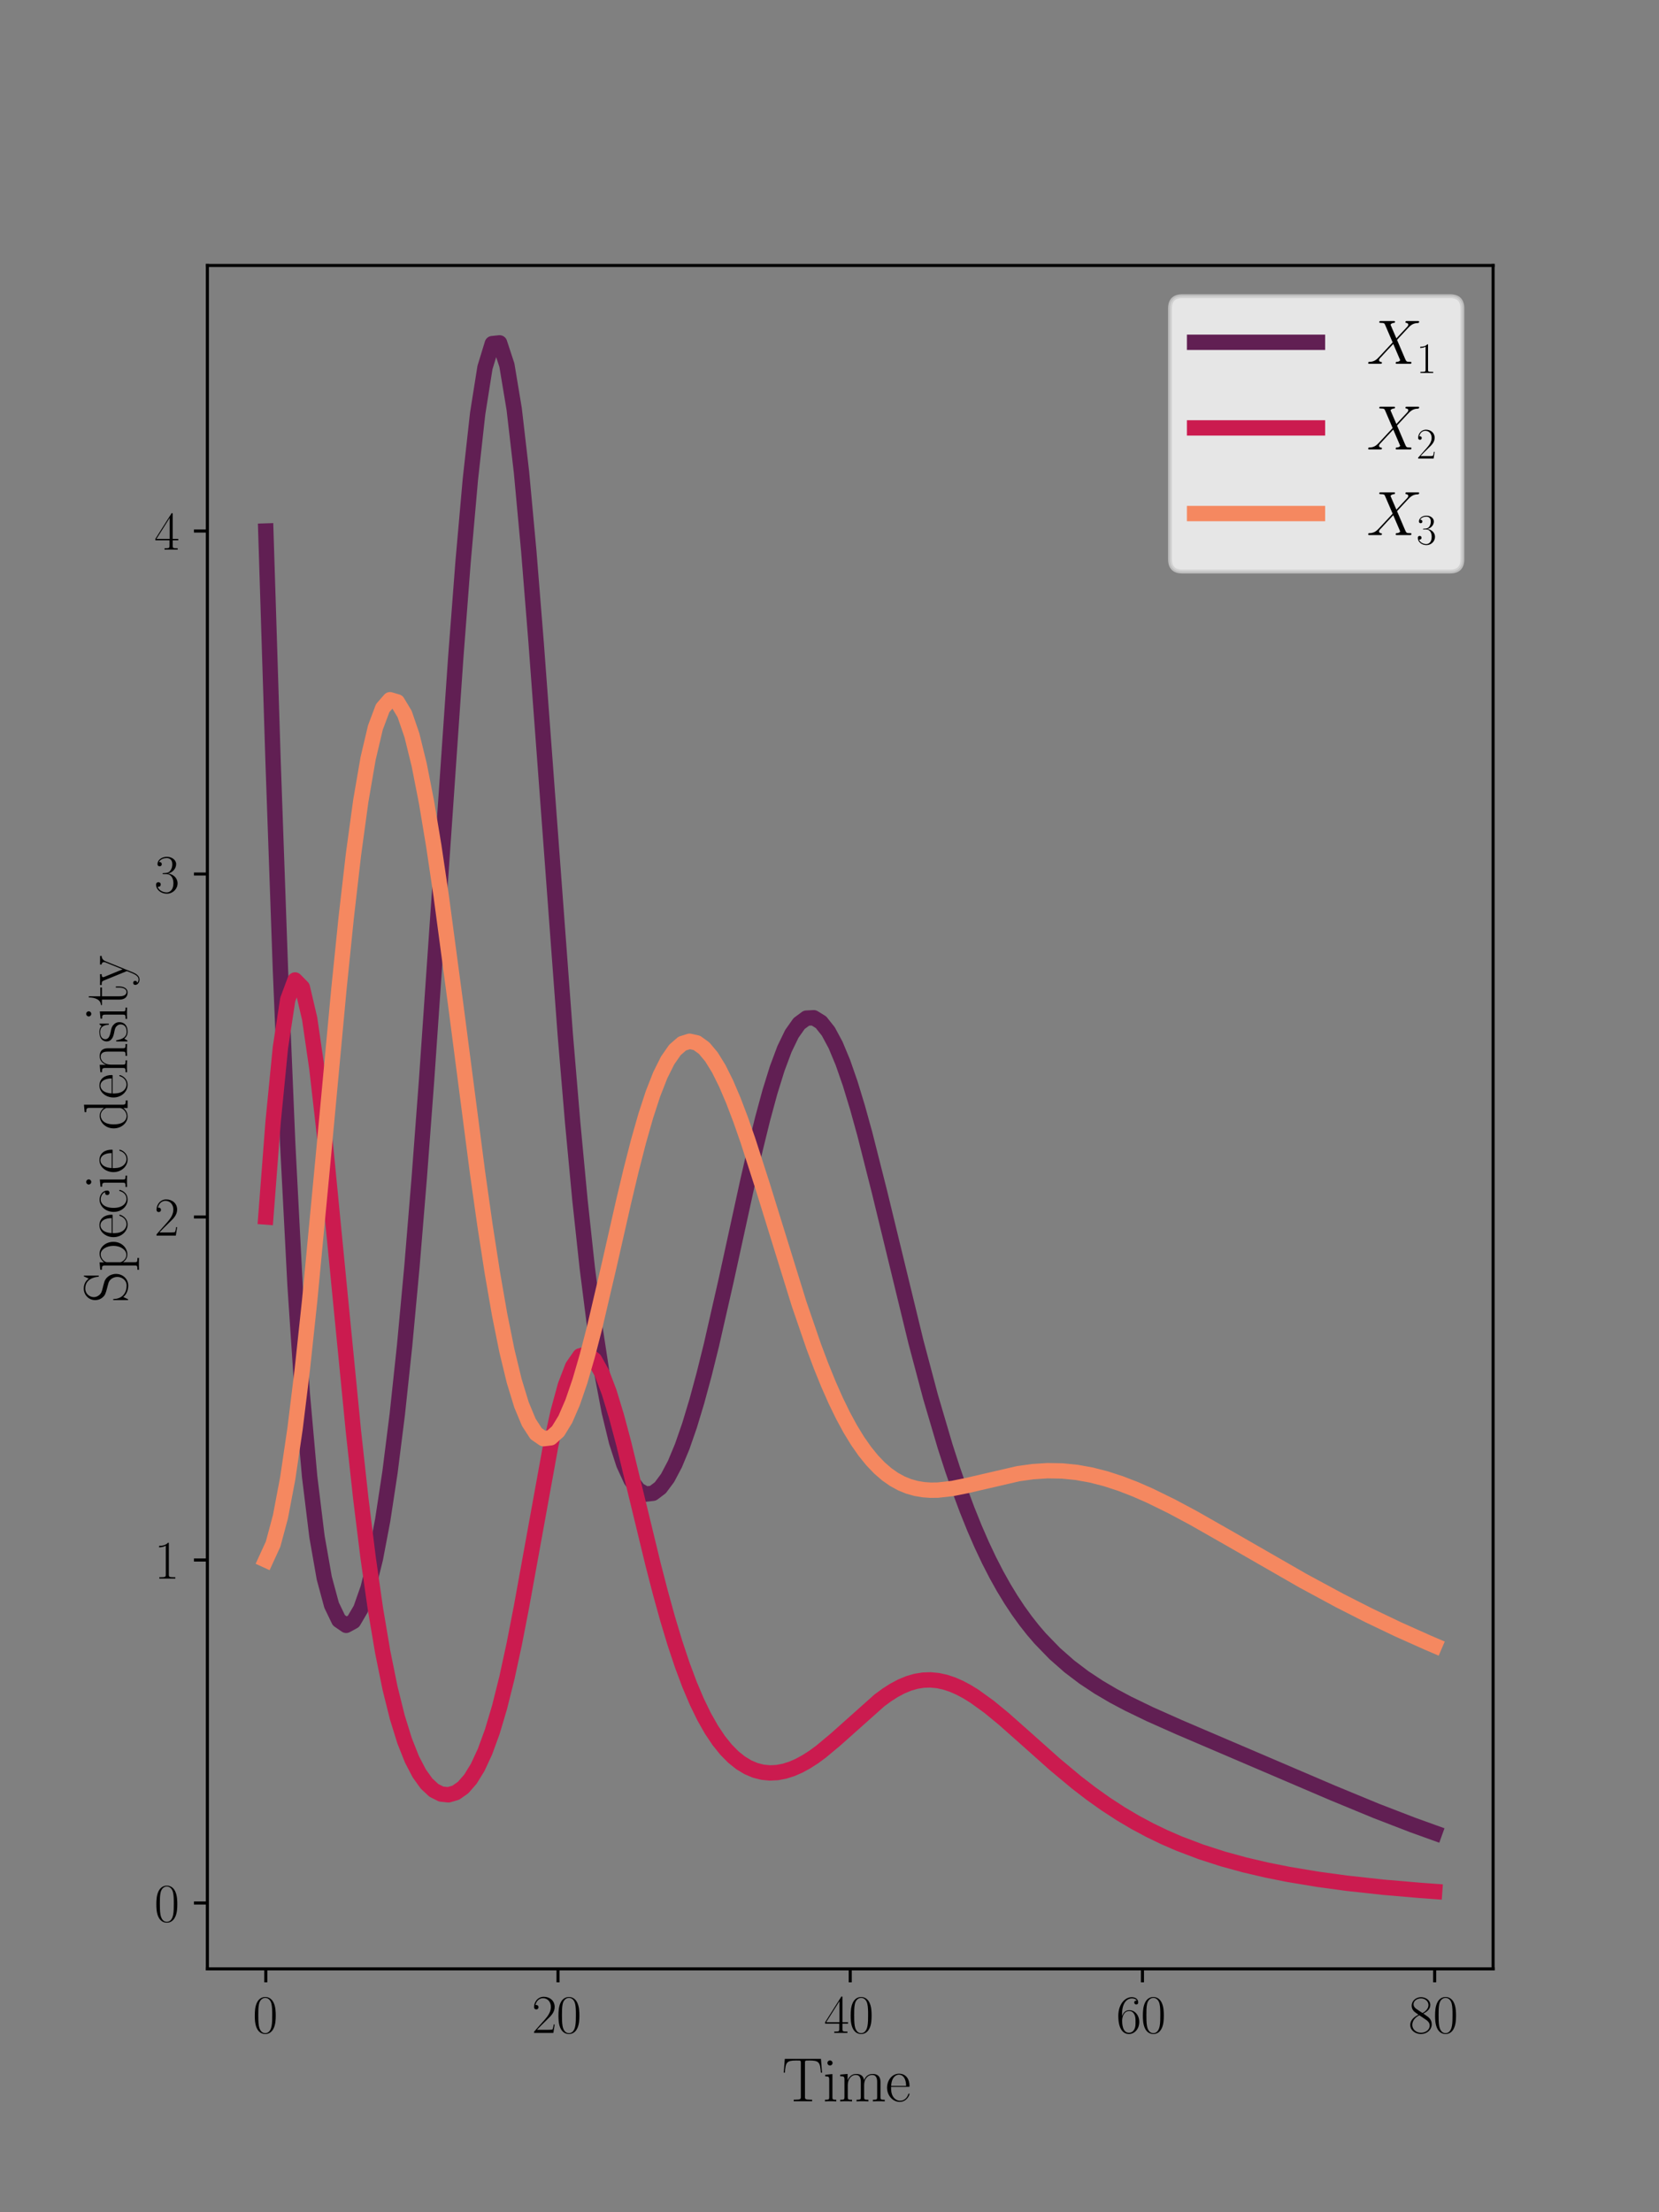 <?xml version="1.0" encoding="utf-8" standalone="no"?>
<!DOCTYPE svg PUBLIC "-//W3C//DTD SVG 1.1//EN"
  "http://www.w3.org/Graphics/SVG/1.1/DTD/svg11.dtd">
<svg xmlns:xlink="http://www.w3.org/1999/xlink" width="432pt" height="576pt" viewBox="0 0 432 576" xmlns="http://www.w3.org/2000/svg" version="1.1">
 <rect x="0" y="0" width="432" height="576" fill="#808080" stroke="none"/>
 <defs>
  <style type="text/css">*{stroke-linejoin: round; stroke-linecap: butt}</style>
 </defs>
 <g id="figure_1">
  <g id="patch_1">
   <path d="M 0 576 
L 432 576 
L 432 0 
L 0 0 
L 0 576 
z
" style="fill: none"/>
  </g>
  <g id="axes_1">
   <g id="patch_2">
    <path d="M 54 512.64 
L 388.8 512.64 
L 388.8 69.12 
L 54 69.12 
L 54 512.64 
z
" style="fill: none"/>
   </g>
   <g id="matplotlib.axis_1">
    <g id="xtick_1">
     <g id="line2d_1">
      <defs>
       <path id="me9f4dec3ff" d="M 0 0 
L 0 3.5 
" style="stroke: #000000; stroke-width: 0.8"/>
      </defs>
      <g>
       <use xlink:href="#me9f4dec3ff" x="69.218" y="512.64" style="stroke: #000000; stroke-width: 0.8"/>
      </g>
     </g>
     <g id="text_1">
      <!-- $\mathdefault{0}$ -->
      <g transform="translate(65.804 529.326) scale(0.14 -0.14)">
       <defs>
        <path id="CMR17-30" d="M 2688 2025 
C 2688 2416 2682 3080 2413 3591 
C 2176 4039 1798 4198 1466 4198 
C 1158 4198 768 4058 525 3597 
C 269 3118 243 2524 243 2025 
C 243 1661 250 1106 448 619 
C 723 -39 1216 -128 1466 -128 
C 1760 -128 2208 -7 2470 600 
C 2662 1042 2688 1559 2688 2025 
z
M 1466 -26 
C 1056 -26 813 325 723 812 
C 653 1188 653 1738 653 2096 
C 653 2588 653 2997 736 3387 
C 858 3929 1216 4096 1466 4096 
C 1728 4096 2067 3923 2189 3400 
C 2272 3036 2278 2607 2278 2096 
C 2278 1680 2278 1169 2202 792 
C 2067 95 1690 -26 1466 -26 
z
" transform="scale(0.016)"/>
       </defs>
       <use xlink:href="#CMR17-30" transform="scale(0.996)"/>
      </g>
     </g>
    </g>
    <g id="xtick_2">
     <g id="line2d_2">
      <g>
       <use xlink:href="#me9f4dec3ff" x="145.309" y="512.64" style="stroke: #000000; stroke-width: 0.8"/>
      </g>
     </g>
     <g id="text_2">
      <!-- $\mathdefault{20}$ -->
      <g transform="translate(138.481 529.326) scale(0.14 -0.14)">
       <defs>
        <path id="CMR17-32" d="M 2669 989 
L 2554 989 
C 2490 536 2438 459 2413 420 
C 2381 369 1920 369 1830 369 
L 602 369 
C 832 619 1280 1072 1824 1597 
C 2214 1967 2669 2402 2669 3035 
C 2669 3790 2067 4224 1395 4224 
C 691 4224 262 3604 262 3030 
C 262 2780 448 2748 525 2748 
C 589 2748 781 2787 781 3010 
C 781 3207 614 3264 525 3264 
C 486 3264 448 3258 422 3245 
C 544 3790 915 4058 1306 4058 
C 1862 4058 2227 3617 2227 3035 
C 2227 2479 1901 2000 1536 1584 
L 262 146 
L 262 0 
L 2515 0 
L 2669 989 
z
" transform="scale(0.016)"/>
       </defs>
       <use xlink:href="#CMR17-32" transform="scale(0.996)"/>
       <use xlink:href="#CMR17-30" transform="translate(45.69 0) scale(0.996)"/>
      </g>
     </g>
    </g>
    <g id="xtick_3">
     <g id="line2d_3">
      <g>
       <use xlink:href="#me9f4dec3ff" x="221.4" y="512.64" style="stroke: #000000; stroke-width: 0.8"/>
      </g>
     </g>
     <g id="text_3">
      <!-- $\mathdefault{40}$ -->
      <g transform="translate(214.572 529.326) scale(0.14 -0.14)">
       <defs>
        <path id="CMR17-34" d="M 2150 4122 
C 2150 4256 2144 4256 2029 4256 
L 128 1254 
L 128 1088 
L 1779 1088 
L 1779 457 
C 1779 224 1766 160 1318 160 
L 1197 160 
L 1197 0 
C 1402 0 1747 0 1965 0 
C 2182 0 2528 0 2733 0 
L 2733 160 
L 2611 160 
C 2163 160 2150 224 2150 457 
L 2150 1088 
L 2803 1088 
L 2803 1254 
L 2150 1254 
L 2150 4122 
z
M 1798 3703 
L 1798 1254 
L 256 1254 
L 1798 3703 
z
" transform="scale(0.016)"/>
       </defs>
       <use xlink:href="#CMR17-34" transform="scale(0.996)"/>
       <use xlink:href="#CMR17-30" transform="translate(45.69 0) scale(0.996)"/>
      </g>
     </g>
    </g>
    <g id="xtick_4">
     <g id="line2d_4">
      <g>
       <use xlink:href="#me9f4dec3ff" x="297.491" y="512.64" style="stroke: #000000; stroke-width: 0.8"/>
      </g>
     </g>
     <g id="text_4">
      <!-- $\mathdefault{60}$ -->
      <g transform="translate(290.662 529.326) scale(0.14 -0.14)">
       <defs>
        <path id="CMR17-36" d="M 678 2176 
C 678 3690 1395 4032 1811 4032 
C 1946 4032 2272 4009 2400 3776 
C 2298 3776 2106 3776 2106 3553 
C 2106 3381 2246 3323 2336 3323 
C 2394 3323 2566 3348 2566 3560 
C 2566 3954 2246 4179 1805 4179 
C 1043 4179 243 3390 243 1984 
C 243 253 966 -128 1478 -128 
C 2099 -128 2688 427 2688 1283 
C 2688 2081 2170 2662 1517 2662 
C 1126 2662 838 2407 678 1960 
L 678 2176 
z
M 1478 25 
C 691 25 691 1200 691 1436 
C 691 1896 909 2560 1504 2560 
C 1613 2560 1926 2560 2138 2120 
C 2253 1870 2253 1609 2253 1289 
C 2253 944 2253 690 2118 434 
C 1978 171 1773 25 1478 25 
z
" transform="scale(0.016)"/>
       </defs>
       <use xlink:href="#CMR17-36" transform="scale(0.996)"/>
       <use xlink:href="#CMR17-30" transform="translate(45.69 0) scale(0.996)"/>
      </g>
     </g>
    </g>
    <g id="xtick_5">
     <g id="line2d_5">
      <g>
       <use xlink:href="#me9f4dec3ff" x="373.582" y="512.64" style="stroke: #000000; stroke-width: 0.8"/>
      </g>
     </g>
     <g id="text_5">
      <!-- $\mathdefault{80}$ -->
      <g transform="translate(366.753 529.326) scale(0.14 -0.14)">
       <defs>
        <path id="CMR17-38" d="M 1741 2264 
C 2144 2467 2554 2773 2554 3263 
C 2554 3841 1990 4179 1472 4179 
C 890 4179 378 3759 378 3180 
C 378 3021 416 2747 666 2505 
C 730 2442 998 2251 1171 2130 
C 883 1983 211 1634 211 934 
C 211 279 838 -128 1459 -128 
C 2144 -128 2720 362 2720 1010 
C 2720 1590 2330 1857 2074 2029 
L 1741 2264 
z
M 902 2822 
C 851 2854 595 3051 595 3351 
C 595 3739 998 4032 1459 4032 
C 1965 4032 2336 3676 2336 3262 
C 2336 2669 1670 2331 1638 2331 
C 1632 2331 1626 2331 1574 2370 
L 902 2822 
z
M 2080 1519 
C 2176 1449 2483 1240 2483 851 
C 2483 381 2010 25 1472 25 
C 890 25 448 438 448 940 
C 448 1443 838 1862 1280 2060 
L 2080 1519 
z
" transform="scale(0.016)"/>
       </defs>
       <use xlink:href="#CMR17-38" transform="scale(0.996)"/>
       <use xlink:href="#CMR17-30" transform="translate(45.69 0) scale(0.996)"/>
      </g>
     </g>
    </g>
    <g id="text_6">
     <!-- Time -->
     <g transform="translate(203.624 547.107) scale(0.16 -0.16)">
      <defs>
       <path id="CMR17-54" d="M 3981 4326 
L 288 4326 
L 179 2918 
L 294 2918 
C 378 3976 467 4160 1453 4160 
C 1568 4160 1754 4160 1805 4154 
C 1926 4135 1926 4058 1926 3912 
L 1926 459 
C 1926 230 1907 160 1376 160 
L 1197 160 
L 1197 0 
C 1504 0 1824 0 2138 0 
C 2451 0 2771 0 3078 0 
L 3078 160 
L 2899 160 
C 2368 160 2349 230 2349 459 
L 2349 3912 
C 2349 4052 2349 4129 2464 4154 
C 2515 4160 2701 4160 2816 4160 
C 3795 4160 3891 3976 3974 2918 
L 4090 2918 
L 3981 4326 
z
" transform="scale(0.016)"/>
       <path id="CMR17-69" d="M 992 3909 
C 992 4049 877 4170 730 4170 
C 589 4170 467 4056 467 3909 
C 467 3769 582 3648 730 3648 
C 870 3648 992 3763 992 3909 
z
M 243 2706 
L 243 2541 
C 602 2541 653 2502 653 2197 
L 653 427 
C 653 184 627 153 218 153 
L 218 -13 
C 371 0 646 0 806 0 
C 960 0 1222 0 1370 -13 
L 1370 153 
C 992 153 979 191 979 420 
L 979 2776 
L 243 2706 
z
" transform="scale(0.016)"/>
       <path id="CMR17-6d" d="M 4326 1933 
C 4326 2252 4269 2790 3507 2790 
C 3072 2790 2771 2496 2656 2151 
L 2650 2151 
C 2573 2676 2195 2790 1837 2790 
C 1331 2790 1069 2400 973 2144 
L 966 2144 
L 966 2790 
L 211 2720 
L 211 2554 
C 589 2554 646 2515 646 2208 
L 646 428 
C 646 184 621 153 211 153 
L 211 -13 
C 365 0 646 0 813 0 
C 979 0 1267 0 1421 -13 
L 1421 153 
C 1011 153 986 178 986 428 
L 986 1658 
C 986 2247 1344 2688 1792 2688 
C 2266 2688 2317 2266 2317 1958 
L 2317 428 
C 2317 184 2291 153 1882 153 
L 1882 -13 
C 2035 0 2317 0 2483 0 
C 2650 0 2938 0 3091 -13 
L 3091 153 
C 2682 153 2656 178 2656 428 
L 2656 1658 
C 2656 2247 3014 2688 3462 2688 
C 3936 2688 3987 2266 3987 1958 
L 3987 428 
C 3987 184 3962 153 3552 153 
L 3552 -13 
C 3706 0 3987 0 4154 0 
C 4320 0 4608 0 4762 -13 
L 4762 153 
C 4352 153 4326 178 4326 428 
L 4326 1933 
z
" transform="scale(0.016)"/>
       <path id="CMR17-65" d="M 2438 1472 
C 2464 1498 2464 1511 2464 1576 
C 2464 2238 2118 2816 1389 2816 
C 710 2816 173 2169 173 1383 
C 173 551 781 -64 1459 -64 
C 2176 -64 2458 607 2458 740 
C 2458 784 2419 784 2406 784 
C 2362 784 2355 771 2330 696 
C 2189 265 1837 51 1504 51 
C 1229 51 954 203 781 480 
C 582 803 582 1176 582 1472 
L 2438 1472 
z
M 589 1568 
C 634 2505 1126 2714 1382 2714 
C 1818 2714 2112 2297 2118 1568 
L 589 1568 
z
" transform="scale(0.016)"/>
      </defs>
      <use xlink:href="#CMR17-54" transform="scale(0.996)"/>
      <use xlink:href="#CMR17-69" transform="translate(66.51 0) scale(0.996)"/>
      <use xlink:href="#CMR17-6d" transform="translate(91.381 0) scale(0.996)"/>
      <use xlink:href="#CMR17-65" transform="translate(168.301 0) scale(0.996)"/>
     </g>
    </g>
   </g>
   <g id="matplotlib.axis_2">
    <g id="ytick_1">
     <g id="line2d_6">
      <defs>
       <path id="mc2a8feb3c8" d="M 0 0 
L -3.5 0 
" style="stroke: #000000; stroke-width: 0.8"/>
      </defs>
      <g>
       <use xlink:href="#mc2a8feb3c8" x="54" y="495.487" style="stroke: #000000; stroke-width: 0.8"/>
      </g>
     </g>
     <g id="text_7">
      <!-- $\mathdefault{0}$ -->
      <g transform="translate(40.172 500.33) scale(0.14 -0.14)">
       <use xlink:href="#CMR17-30" transform="scale(0.996)"/>
      </g>
     </g>
    </g>
    <g id="ytick_2">
     <g id="line2d_7">
      <g>
       <use xlink:href="#mc2a8feb3c8" x="54" y="406.181" style="stroke: #000000; stroke-width: 0.8"/>
      </g>
     </g>
     <g id="text_8">
      <!-- $\mathdefault{1}$ -->
      <g transform="translate(40.172 411.024) scale(0.14 -0.14)">
       <defs>
        <path id="CMR17-31" d="M 1702 4058 
C 1702 4192 1696 4192 1606 4192 
C 1357 3916 979 3827 621 3827 
C 602 3827 570 3827 563 3808 
C 557 3795 557 3782 557 3648 
C 755 3648 1088 3686 1344 3839 
L 1344 461 
C 1344 236 1331 160 781 160 
L 589 160 
L 589 0 
C 896 0 1216 0 1523 0 
C 1830 0 2150 0 2458 0 
L 2458 160 
L 2266 160 
C 1715 160 1702 230 1702 458 
L 1702 4058 
z
" transform="scale(0.016)"/>
       </defs>
       <use xlink:href="#CMR17-31" transform="scale(0.996)"/>
      </g>
     </g>
    </g>
    <g id="ytick_3">
     <g id="line2d_8">
      <g>
       <use xlink:href="#mc2a8feb3c8" x="54" y="316.875" style="stroke: #000000; stroke-width: 0.8"/>
      </g>
     </g>
     <g id="text_9">
      <!-- $\mathdefault{2}$ -->
      <g transform="translate(40.172 321.718) scale(0.14 -0.14)">
       <use xlink:href="#CMR17-32" transform="scale(0.996)"/>
      </g>
     </g>
    </g>
    <g id="ytick_4">
     <g id="line2d_9">
      <g>
       <use xlink:href="#mc2a8feb3c8" x="54" y="227.57" style="stroke: #000000; stroke-width: 0.8"/>
      </g>
     </g>
     <g id="text_10">
      <!-- $\mathdefault{3}$ -->
      <g transform="translate(40.172 232.413) scale(0.14 -0.14)">
       <defs>
        <path id="CMR17-33" d="M 1414 2157 
C 1984 2157 2234 1662 2234 1090 
C 2234 320 1824 25 1453 25 
C 1114 25 563 194 390 693 
C 422 680 454 680 486 680 
C 640 680 755 782 755 948 
C 755 1133 614 1216 486 1216 
C 378 1216 211 1165 211 926 
C 211 335 787 -128 1466 -128 
C 2176 -128 2720 430 2720 1085 
C 2720 1707 2208 2157 1600 2227 
C 2086 2328 2554 2756 2554 3329 
C 2554 3820 2048 4179 1472 4179 
C 890 4179 378 3829 378 3329 
C 378 3110 544 3072 627 3072 
C 762 3072 877 3155 877 3321 
C 877 3486 762 3569 627 3569 
C 602 3569 570 3569 544 3557 
C 730 3959 1235 4032 1459 4032 
C 1683 4032 2106 3925 2106 3320 
C 2106 3143 2080 2828 1862 2550 
C 1670 2304 1453 2304 1242 2284 
C 1210 2284 1062 2269 1037 2269 
C 992 2263 966 2257 966 2208 
C 966 2163 973 2157 1101 2157 
L 1414 2157 
z
" transform="scale(0.016)"/>
       </defs>
       <use xlink:href="#CMR17-33" transform="scale(0.996)"/>
      </g>
     </g>
    </g>
    <g id="ytick_5">
     <g id="line2d_10">
      <g>
       <use xlink:href="#mc2a8feb3c8" x="54" y="138.264" style="stroke: #000000; stroke-width: 0.8"/>
      </g>
     </g>
     <g id="text_11">
      <!-- $\mathdefault{4}$ -->
      <g transform="translate(40.172 143.107) scale(0.14 -0.14)">
       <use xlink:href="#CMR17-34" transform="scale(0.996)"/>
      </g>
     </g>
    </g>
    <g id="text_12">
     <!-- Specie density -->
     <g transform="translate(33.072 339.265) rotate(-90) scale(0.16 -0.16)">
      <defs>
       <path id="CMR17-53" d="M 2803 4290 
C 2803 4404 2797 4411 2758 4411 
C 2720 4411 2707 4385 2682 4328 
L 2490 3907 
C 2246 4257 1875 4416 1472 4416 
C 819 4416 294 3901 294 3253 
C 294 3056 339 2776 557 2510 
C 794 2218 1018 2167 1530 2033 
C 1722 1982 2042 1899 2106 1874 
C 2470 1722 2662 1341 2662 985 
C 2662 527 2336 38 1779 38 
C 1094 38 454 419 410 1311 
C 403 1413 397 1419 352 1419 
C 301 1419 294 1413 294 1285 
L 294 -1 
C 294 -115 301 -122 339 -122 
C 384 -122 397 -90 486 108 
C 493 127 493 140 614 381 
C 934 -39 1472 -128 1779 -128 
C 2477 -128 2970 451 2970 1124 
C 2970 1454 2848 1708 2778 1823 
C 2509 2230 2221 2306 1914 2382 
C 1869 2402 1856 2402 1498 2490 
C 1152 2579 1005 2624 845 2796 
C 666 2992 602 3196 602 3399 
C 602 3812 934 4263 1478 4263 
C 2157 4263 2579 3786 2675 2993 
C 2694 2878 2701 2872 2746 2872 
C 2803 2872 2803 2891 2803 2999 
L 2803 4290 
z
" transform="scale(0.016)"/>
       <path id="CMR17-70" d="M 1408 -1063 
C 998 -1063 973 -1037 973 -789 
L 973 402 
C 1158 134 1427 -38 1766 -38 
C 2406 -38 3053 523 3053 1388 
C 3053 2191 2496 2802 1837 2802 
C 1453 2802 1139 2592 960 2338 
L 960 2802 
L 198 2732 
L 198 2567 
C 576 2567 634 2528 634 2223 
L 634 -789 
C 634 -1031 608 -1063 198 -1063 
L 198 -1228 
C 352 -1216 634 -1216 800 -1216 
C 966 -1216 1254 -1216 1408 -1228 
L 1408 -1063 
z
M 973 2012 
C 973 2102 973 2235 1222 2471 
C 1254 2497 1472 2688 1792 2688 
C 2259 2688 2643 2108 2643 1382 
C 2643 656 2234 64 1728 64 
C 1498 64 1248 172 1056 472 
C 973 612 973 650 973 752 
L 973 2012 
z
" transform="scale(0.016)"/>
       <path id="CMR17-63" d="M 2234 2240 
C 2112 2240 1933 2240 1933 2017 
C 1933 1838 2080 1787 2163 1787 
C 2208 1787 2394 1807 2394 2024 
C 2394 2467 1958 2803 1466 2803 
C 787 2803 211 2178 211 1363 
C 211 516 813 -64 1466 -64 
C 2259 -64 2458 677 2458 748 
C 2458 774 2451 793 2406 793 
C 2362 793 2355 787 2330 703 
C 2163 180 1798 51 1523 51 
C 1114 51 621 427 621 1369 
C 621 2338 1094 2688 1472 2688 
C 1722 2688 2093 2573 2234 2240 
z
" transform="scale(0.016)"/>
       <path id="CMR17-64" d="M 1869 4326 
L 1869 4160 
C 2246 4160 2304 4122 2304 3820 
L 2304 2345 
C 2278 2377 2016 2790 1498 2790 
C 845 2790 211 2208 211 1364 
C 211 525 806 -64 1434 -64 
C 1978 -64 2259 337 2291 380 
L 2291 -63 
L 3066 -63 
L 3066 128 
C 2688 128 2630 166 2630 473 
L 2630 4396 
L 1869 4326 
z
M 2291 755 
C 2291 563 2176 390 2029 262 
C 1811 70 1594 38 1472 38 
C 1286 38 621 134 621 1356 
C 621 2612 1363 2688 1530 2688 
C 1824 2688 2061 2522 2208 2291 
C 2291 2157 2291 2138 2291 2023 
L 2291 755 
z
" transform="scale(0.016)"/>
       <path id="CMR17-6e" d="M 2656 1933 
C 2656 2259 2592 2790 1837 2790 
C 1331 2790 1069 2400 973 2144 
L 966 2144 
L 966 2790 
L 211 2720 
L 211 2554 
C 589 2554 646 2515 646 2208 
L 646 428 
C 646 184 621 153 211 153 
L 211 -13 
C 365 0 646 0 813 0 
C 979 0 1267 0 1421 -13 
L 1421 153 
C 1011 153 986 178 986 428 
L 986 1658 
C 986 2247 1344 2688 1792 2688 
C 2266 2688 2317 2266 2317 1958 
L 2317 428 
C 2317 184 2291 153 1882 153 
L 1882 -13 
C 2035 0 2317 0 2483 0 
C 2650 0 2938 0 3091 -13 
L 3091 153 
C 2682 153 2656 178 2656 428 
L 2656 1933 
z
" transform="scale(0.016)"/>
       <path id="CMR17-73" d="M 1978 2697 
C 1978 2813 1971 2819 1933 2819 
C 1907 2819 1901 2813 1824 2717 
C 1805 2691 1747 2626 1728 2601 
C 1523 2819 1235 2819 1126 2819 
C 416 2819 160 2447 160 2076 
C 160 1498 813 1365 998 1325 
C 1402 1243 1542 1217 1677 1101 
C 1760 1025 1901 884 1901 654 
C 1901 384 1747 38 1158 38 
C 602 38 403 460 288 1021 
C 269 1110 269 1117 218 1117 
C 166 1117 160 1110 160 983 
L 160 63 
C 160 -51 166 -58 205 -58 
C 237 -58 243 -51 275 0 
C 314 57 410 211 448 276 
C 576 103 800 -64 1158 -64 
C 1792 -64 2131 283 2131 784 
C 2131 1112 1958 1285 1875 1362 
C 1683 1561 1459 1606 1190 1657 
C 838 1735 390 1825 390 2217 
C 390 2383 480 2737 1126 2737 
C 1811 2737 1850 2094 1862 1888 
C 1869 1856 1901 1849 1920 1849 
C 1978 1849 1978 1869 1978 1978 
L 1978 2697 
z
" transform="scale(0.016)"/>
       <path id="CMR17-74" d="M 966 2560 
L 1862 2560 
L 1862 2725 
L 966 2725 
L 966 3904 
L 851 3904 
C 838 3245 614 2668 70 2668 
L 70 2560 
L 627 2560 
L 627 771 
C 627 650 627 -64 1370 -64 
C 1747 -64 1965 306 1965 777 
L 1965 1140 
L 1850 1140 
L 1850 783 
C 1850 344 1677 51 1408 51 
C 1222 51 966 178 966 758 
L 966 2560 
z
" transform="scale(0.016)"/>
       <path id="CMR17-79" d="M 2496 2197 
C 2656 2586 2944 2586 3034 2586 
L 3034 2752 
C 2912 2752 2752 2752 2630 2752 
C 2496 2752 2285 2752 2157 2758 
L 2157 2592 
C 2400 2573 2406 2394 2406 2343 
C 2406 2280 2394 2248 2362 2171 
L 1664 449 
L 902 2306 
C 870 2382 870 2426 870 2433 
C 870 2573 1018 2586 1171 2586 
L 1171 2758 
C 1018 2752 742 2752 582 2752 
C 410 2752 205 2752 64 2758 
L 64 2586 
C 410 2586 448 2554 531 2350 
L 1485 15 
C 1197 -738 1030 -1178 627 -1178 
C 557 -1178 397 -1159 282 -1044 
C 429 -1031 493 -942 493 -833 
C 493 -725 416 -629 288 -629 
C 147 -629 77 -725 77 -840 
C 77 -1095 339 -1280 627 -1280 
C 998 -1280 1229 -922 1357 -604 
L 2496 2197 
z
" transform="scale(0.016)"/>
      </defs>
      <use xlink:href="#CMR17-53" transform="scale(0.996)"/>
      <use xlink:href="#CMR17-70" transform="translate(50.895 0) scale(0.996)"/>
      <use xlink:href="#CMR17-65" transform="translate(104.393 0) scale(0.996)"/>
      <use xlink:href="#CMR17-63" transform="translate(144.879 0) scale(0.996)"/>
      <use xlink:href="#CMR17-69" transform="translate(185.364 0) scale(0.996)"/>
      <use xlink:href="#CMR17-65" transform="translate(210.236 0) scale(0.996)"/>
      <use xlink:href="#CMR17-64" transform="translate(280.797 0) scale(0.996)"/>
      <use xlink:href="#CMR17-65" transform="translate(331.693 0) scale(0.996)"/>
      <use xlink:href="#CMR17-6e" transform="translate(372.178 0) scale(0.996)"/>
      <use xlink:href="#CMR17-73" transform="translate(423.074 0) scale(0.996)"/>
      <use xlink:href="#CMR17-69" transform="translate(458.875 0) scale(0.996)"/>
      <use xlink:href="#CMR17-74" transform="translate(483.746 0) scale(0.996)"/>
      <use xlink:href="#CMR17-79" transform="translate(516.424 0) scale(0.996)"/>
     </g>
    </g>
   </g>
   <g id="line2d_11">
    <path d="M 69.218 138.264 
L 71.12 198.566 
L 73.023 252.409 
L 74.925 297.902 
L 76.827 334.6 
L 78.73 363.088 
L 80.632 384.484 
L 82.534 400.035 
L 84.436 410.876 
L 86.339 417.929 
L 88.241 421.879 
L 90.143 423.193 
L 92.045 422.157 
L 93.948 418.912 
L 95.85 413.485 
L 97.752 405.819 
L 99.655 395.803 
L 101.557 383.298 
L 103.459 368.175 
L 105.361 350.351 
L 107.264 329.83 
L 109.166 306.752 
L 111.068 281.429 
L 114.873 226.348 
L 118.677 171.21 
L 120.58 146.353 
L 122.482 124.83 
L 124.384 107.668 
L 126.286 95.694 
L 128.189 89.474 
L 130.091 89.28 
L 131.993 95.074 
L 133.895 106.514 
L 135.798 122.97 
L 137.7 143.565 
L 139.602 167.232 
L 147.211 269.559 
L 149.114 292.192 
L 151.016 312.424 
L 152.918 330.044 
L 154.82 345.019 
L 156.723 357.445 
L 158.625 367.489 
L 160.527 375.356 
L 162.43 381.256 
L 164.332 385.387 
L 166.234 387.925 
L 168.136 389.021 
L 170.039 388.801 
L 171.941 387.368 
L 173.843 384.813 
L 175.745 381.211 
L 177.648 376.636 
L 179.55 371.16 
L 181.452 364.863 
L 183.355 357.835 
L 185.257 350.179 
L 189.061 333.49 
L 194.768 307.372 
L 196.67 299.101 
L 198.573 291.367 
L 200.475 284.353 
L 202.377 278.228 
L 204.28 273.139 
L 206.182 269.204 
L 208.084 266.507 
L 209.986 265.099 
L 211.889 264.993 
L 213.791 266.167 
L 215.693 268.565 
L 217.595 272.104 
L 219.498 276.677 
L 221.4 282.156 
L 223.302 288.405 
L 225.205 295.276 
L 229.009 310.307 
L 238.52 349.443 
L 242.325 363.748 
L 246.13 376.65 
L 248.032 382.526 
L 249.934 388.013 
L 251.836 393.115 
L 253.739 397.844 
L 255.641 402.213 
L 257.543 406.241 
L 259.445 409.947 
L 261.348 413.353 
L 263.25 416.48 
L 265.152 419.349 
L 267.055 421.983 
L 268.957 424.4 
L 270.859 426.62 
L 274.664 430.544 
L 278.468 433.889 
L 282.273 436.771 
L 286.077 439.289 
L 289.882 441.526 
L 293.686 443.552 
L 299.393 446.316 
L 307.002 449.705 
L 346.95 466.795 
L 358.364 471.509 
L 367.875 475.179 
L 373.582 477.234 
L 373.582 477.234 
" clip-path="url(#p7ba1f28a4b)" style="fill: none; stroke: #611f53; stroke-width: 4; stroke-linecap: square"/>
   </g>
   <g id="line2d_12">
    <path d="M 69.218 316.875 
L 71.12 292.09 
L 73.023 272.739 
L 74.925 260.267 
L 76.827 255.161 
L 78.73 257.102 
L 80.632 265.216 
L 82.534 278.309 
L 84.436 295.034 
L 88.241 334.013 
L 92.045 372.79 
L 93.948 390.113 
L 95.85 405.508 
L 97.752 418.838 
L 99.655 430.125 
L 101.557 439.499 
L 103.459 447.145 
L 105.361 453.268 
L 107.264 458.068 
L 109.166 461.723 
L 111.068 464.381 
L 112.97 466.154 
L 114.873 467.121 
L 116.775 467.325 
L 118.677 466.772 
L 120.58 465.438 
L 122.482 463.268 
L 124.384 460.182 
L 126.286 456.086 
L 128.189 450.882 
L 130.091 444.493 
L 131.993 436.89 
L 133.895 428.12 
L 135.798 418.338 
L 143.407 376.39 
L 145.309 367.71 
L 147.211 360.736 
L 149.114 355.792 
L 151.016 353.045 
L 152.918 352.511 
L 154.82 354.071 
L 156.723 357.501 
L 158.625 362.505 
L 160.527 368.748 
L 162.43 375.884 
L 166.234 391.536 
L 170.039 407.233 
L 171.941 414.6 
L 173.843 421.476 
L 175.745 427.788 
L 177.648 433.497 
L 179.55 438.592 
L 181.452 443.081 
L 183.355 446.988 
L 185.257 450.344 
L 187.159 453.187 
L 189.061 455.553 
L 190.964 457.48 
L 192.866 459.003 
L 194.768 460.152 
L 196.67 460.956 
L 198.573 461.439 
L 200.475 461.624 
L 202.377 461.529 
L 204.28 461.172 
L 206.182 460.57 
L 208.084 459.741 
L 209.986 458.702 
L 211.889 457.475 
L 213.791 456.081 
L 217.595 452.904 
L 229.009 442.724 
L 230.911 441.329 
L 232.814 440.112 
L 234.716 439.1 
L 236.618 438.312 
L 238.52 437.761 
L 240.423 437.456 
L 242.325 437.397 
L 244.227 437.579 
L 246.13 437.993 
L 248.032 438.625 
L 249.934 439.459 
L 251.836 440.474 
L 253.739 441.65 
L 257.543 444.396 
L 261.348 447.524 
L 267.055 452.583 
L 274.664 459.369 
L 280.37 464.125 
L 284.175 467.05 
L 287.98 469.752 
L 291.784 472.227 
L 295.589 474.479 
L 299.393 476.516 
L 303.198 478.353 
L 307.002 480.004 
L 312.709 482.17 
L 318.416 484.011 
L 324.123 485.576 
L 329.83 486.909 
L 335.536 488.047 
L 343.145 489.314 
L 350.755 490.35 
L 360.266 491.388 
L 369.777 492.204 
L 373.582 492.48 
L 373.582 492.48 
" clip-path="url(#p7ba1f28a4b)" style="fill: none; stroke: #cb1b4f; stroke-width: 4; stroke-linecap: square"/>
   </g>
   <g id="line2d_13">
    <path d="M 69.218 406.181 
L 71.12 402.031 
L 73.023 394.935 
L 74.925 384.907 
L 76.827 372.026 
L 78.73 356.496 
L 80.632 338.679 
L 84.436 298.541 
L 88.241 257.655 
L 90.143 239.008 
L 92.045 222.481 
L 93.948 208.55 
L 95.85 197.498 
L 97.752 189.441 
L 99.655 184.37 
L 101.557 182.189 
L 103.459 182.756 
L 105.361 185.903 
L 107.264 191.447 
L 109.166 199.186 
L 111.068 208.898 
L 112.97 220.324 
L 114.873 233.163 
L 118.677 261.67 
L 124.384 305.571 
L 126.286 318.986 
L 128.189 331.278 
L 130.091 342.229 
L 131.993 351.685 
L 133.895 359.549 
L 135.798 365.772 
L 137.7 370.34 
L 139.602 373.269 
L 141.505 374.593 
L 143.407 374.365 
L 145.309 372.654 
L 147.211 369.547 
L 149.114 365.154 
L 151.016 359.606 
L 152.918 353.063 
L 154.82 345.713 
L 158.625 329.455 
L 162.43 312.699 
L 164.332 304.724 
L 166.234 297.301 
L 168.136 290.607 
L 170.039 284.782 
L 171.941 279.931 
L 173.843 276.12 
L 175.745 273.383 
L 177.648 271.723 
L 179.55 271.121 
L 181.452 271.536 
L 183.355 272.911 
L 185.257 275.181 
L 187.159 278.265 
L 189.061 282.081 
L 190.964 286.536 
L 192.866 291.535 
L 194.768 296.98 
L 198.573 308.811 
L 208.084 339.493 
L 211.889 350.565 
L 213.791 355.621 
L 215.693 360.314 
L 217.595 364.622 
L 219.498 368.534 
L 221.4 372.045 
L 223.302 375.159 
L 225.205 377.882 
L 227.107 380.229 
L 229.009 382.217 
L 230.911 383.866 
L 232.814 385.199 
L 234.716 386.239 
L 236.618 387.014 
L 238.52 387.548 
L 240.423 387.87 
L 242.325 388.005 
L 244.227 387.981 
L 248.032 387.555 
L 251.836 386.788 
L 265.152 383.704 
L 268.957 383.176 
L 272.761 382.93 
L 276.566 382.993 
L 280.37 383.373 
L 284.175 384.06 
L 287.98 385.037 
L 291.784 386.276 
L 295.589 387.746 
L 299.393 389.413 
L 305.1 392.208 
L 310.807 395.263 
L 320.318 400.678 
L 339.341 411.606 
L 348.852 416.742 
L 356.461 420.609 
L 364.07 424.245 
L 371.68 427.649 
L 373.582 428.465 
L 373.582 428.465 
" clip-path="url(#p7ba1f28a4b)" style="fill: none; stroke: #f58860; stroke-width: 4; stroke-linecap: square"/>
   </g>
   <g id="patch_3">
    <path d="M 54 512.64 
L 54 69.12 
" style="fill: none; stroke: #000000; stroke-width: 0.8; stroke-linejoin: miter; stroke-linecap: square"/>
   </g>
   <g id="patch_4">
    <path d="M 388.8 512.64 
L 388.8 69.12 
" style="fill: none; stroke: #000000; stroke-width: 0.8; stroke-linejoin: miter; stroke-linecap: square"/>
   </g>
   <g id="patch_5">
    <path d="M 54 512.64 
L 388.8 512.64 
" style="fill: none; stroke: #000000; stroke-width: 0.8; stroke-linejoin: miter; stroke-linecap: square"/>
   </g>
   <g id="patch_6">
    <path d="M 54 69.12 
L 388.8 69.12 
" style="fill: none; stroke: #000000; stroke-width: 0.8; stroke-linejoin: miter; stroke-linecap: square"/>
   </g>
   <g id="legend_1">
    <g id="patch_7">
     <path d="M 307.867 148.818 
L 377.6 148.818 
Q 380.8 148.818 380.8 145.618 
L 380.8 80.32 
Q 380.8 77.12 377.6 77.12 
L 307.867 77.12 
Q 304.667 77.12 304.667 80.32 
L 304.667 145.618 
Q 304.667 148.818 307.867 148.818 
z
" style="fill: #ffffff; opacity: 0.8; stroke: #cccccc; stroke-linejoin: miter"/>
    </g>
    <g id="line2d_14">
     <path d="M 311.067 89.12 
L 327.067 89.12 
L 343.067 89.12 
" style="fill: none; stroke: #611f53; stroke-width: 4; stroke-linecap: square"/>
    </g>
    <g id="text_13">
     <!-- $X_1$ -->
     <g transform="translate(355.867 94.72) scale(0.16 -0.16)">
      <defs>
       <path id="CMMI12-58" d="M 3040 2596 
L 2438 3994 
C 2522 4147 2714 4172 2790 4179 
C 2829 4179 2899 4179 2899 4292 
C 2899 4364 2842 4364 2803 4364 
C 2694 4364 2566 4364 2458 4364 
L 2086 4364 
C 1696 4364 1414 4364 1408 4364 
C 1357 4364 1293 4364 1293 4243 
C 1293 4179 1350 4179 1434 4179 
C 1805 4179 1830 4115 1894 3962 
L 2656 2185 
L 1267 693 
C 1037 442 762 198 288 198 
C 211 192 160 192 160 68 
C 160 48 166 0 237 0 
C 326 0 422 0 512 0 
L 813 0 
C 1018 0 1242 0 1440 0 
C 1485 0 1562 0 1562 115 
C 1562 179 1517 185 1478 185 
C 1350 198 1267 268 1267 370 
C 1267 479 1344 557 1530 748 
L 2099 1368 
C 2240 1516 2579 1886 2720 2026 
L 3392 453 
C 3398 441 3424 377 3424 370 
C 3424 313 3283 198 3078 198 
C 3040 198 2970 198 2970 71 
C 2970 0 3034 0 3066 0 
C 3174 0 3302 0 3411 0 
L 4115 0 
C 4230 0 4352 0 4461 0 
C 4506 0 4576 0 4576 130 
C 4576 198 4512 198 4454 198 
C 4070 198 4058 230 3949 465 
L 3104 2441 
L 3917 3316 
C 3981 3381 4128 3542 4186 3606 
C 4461 3896 4717 4160 5235 4160 
C 5299 4179 5363 4179 5363 4292 
C 5363 4364 5306 4364 5280 4364 
C 5190 4364 5094 4364 5005 4364 
L 4710 4364 
C 4506 4364 4282 4364 4083 4364 
C 4038 4364 3962 4364 3962 4249 
C 3962 4185 4006 4179 4045 4179 
C 4147 4167 4256 4116 4256 3994 
L 4250 3982 
C 4243 3937 4230 3873 4160 3797 
L 3040 2596 
z
" transform="scale(0.016)"/>
      </defs>
      <use xlink:href="#CMMI12-58" transform="scale(0.996)"/>
      <use xlink:href="#CMR17-31" transform="translate(80.96 -14.944) scale(0.697)"/>
     </g>
    </g>
    <g id="line2d_15">
     <path d="M 311.067 111.419 
L 327.067 111.419 
L 343.067 111.419 
" style="fill: none; stroke: #cb1b4f; stroke-width: 4; stroke-linecap: square"/>
    </g>
    <g id="text_14">
     <!-- $X_2$ -->
     <g transform="translate(355.867 117.019) scale(0.16 -0.16)">
      <use xlink:href="#CMMI12-58" transform="scale(0.996)"/>
      <use xlink:href="#CMR17-32" transform="translate(80.96 -14.944) scale(0.697)"/>
     </g>
    </g>
    <g id="line2d_16">
     <path d="M 311.067 133.719 
L 327.067 133.719 
L 343.067 133.719 
" style="fill: none; stroke: #f58860; stroke-width: 4; stroke-linecap: square"/>
    </g>
    <g id="text_15">
     <!-- $X_3$ -->
     <g transform="translate(355.867 139.319) scale(0.16 -0.16)">
      <use xlink:href="#CMMI12-58" transform="scale(0.996)"/>
      <use xlink:href="#CMR17-33" transform="translate(80.96 -14.944) scale(0.697)"/>
     </g>
    </g>
   </g>
  </g>
 </g>
 <defs>
  <clipPath id="p7ba1f28a4b">
   <rect x="54" y="69.12" width="334.8" height="443.52"/>
  </clipPath>
 </defs>
</svg>
